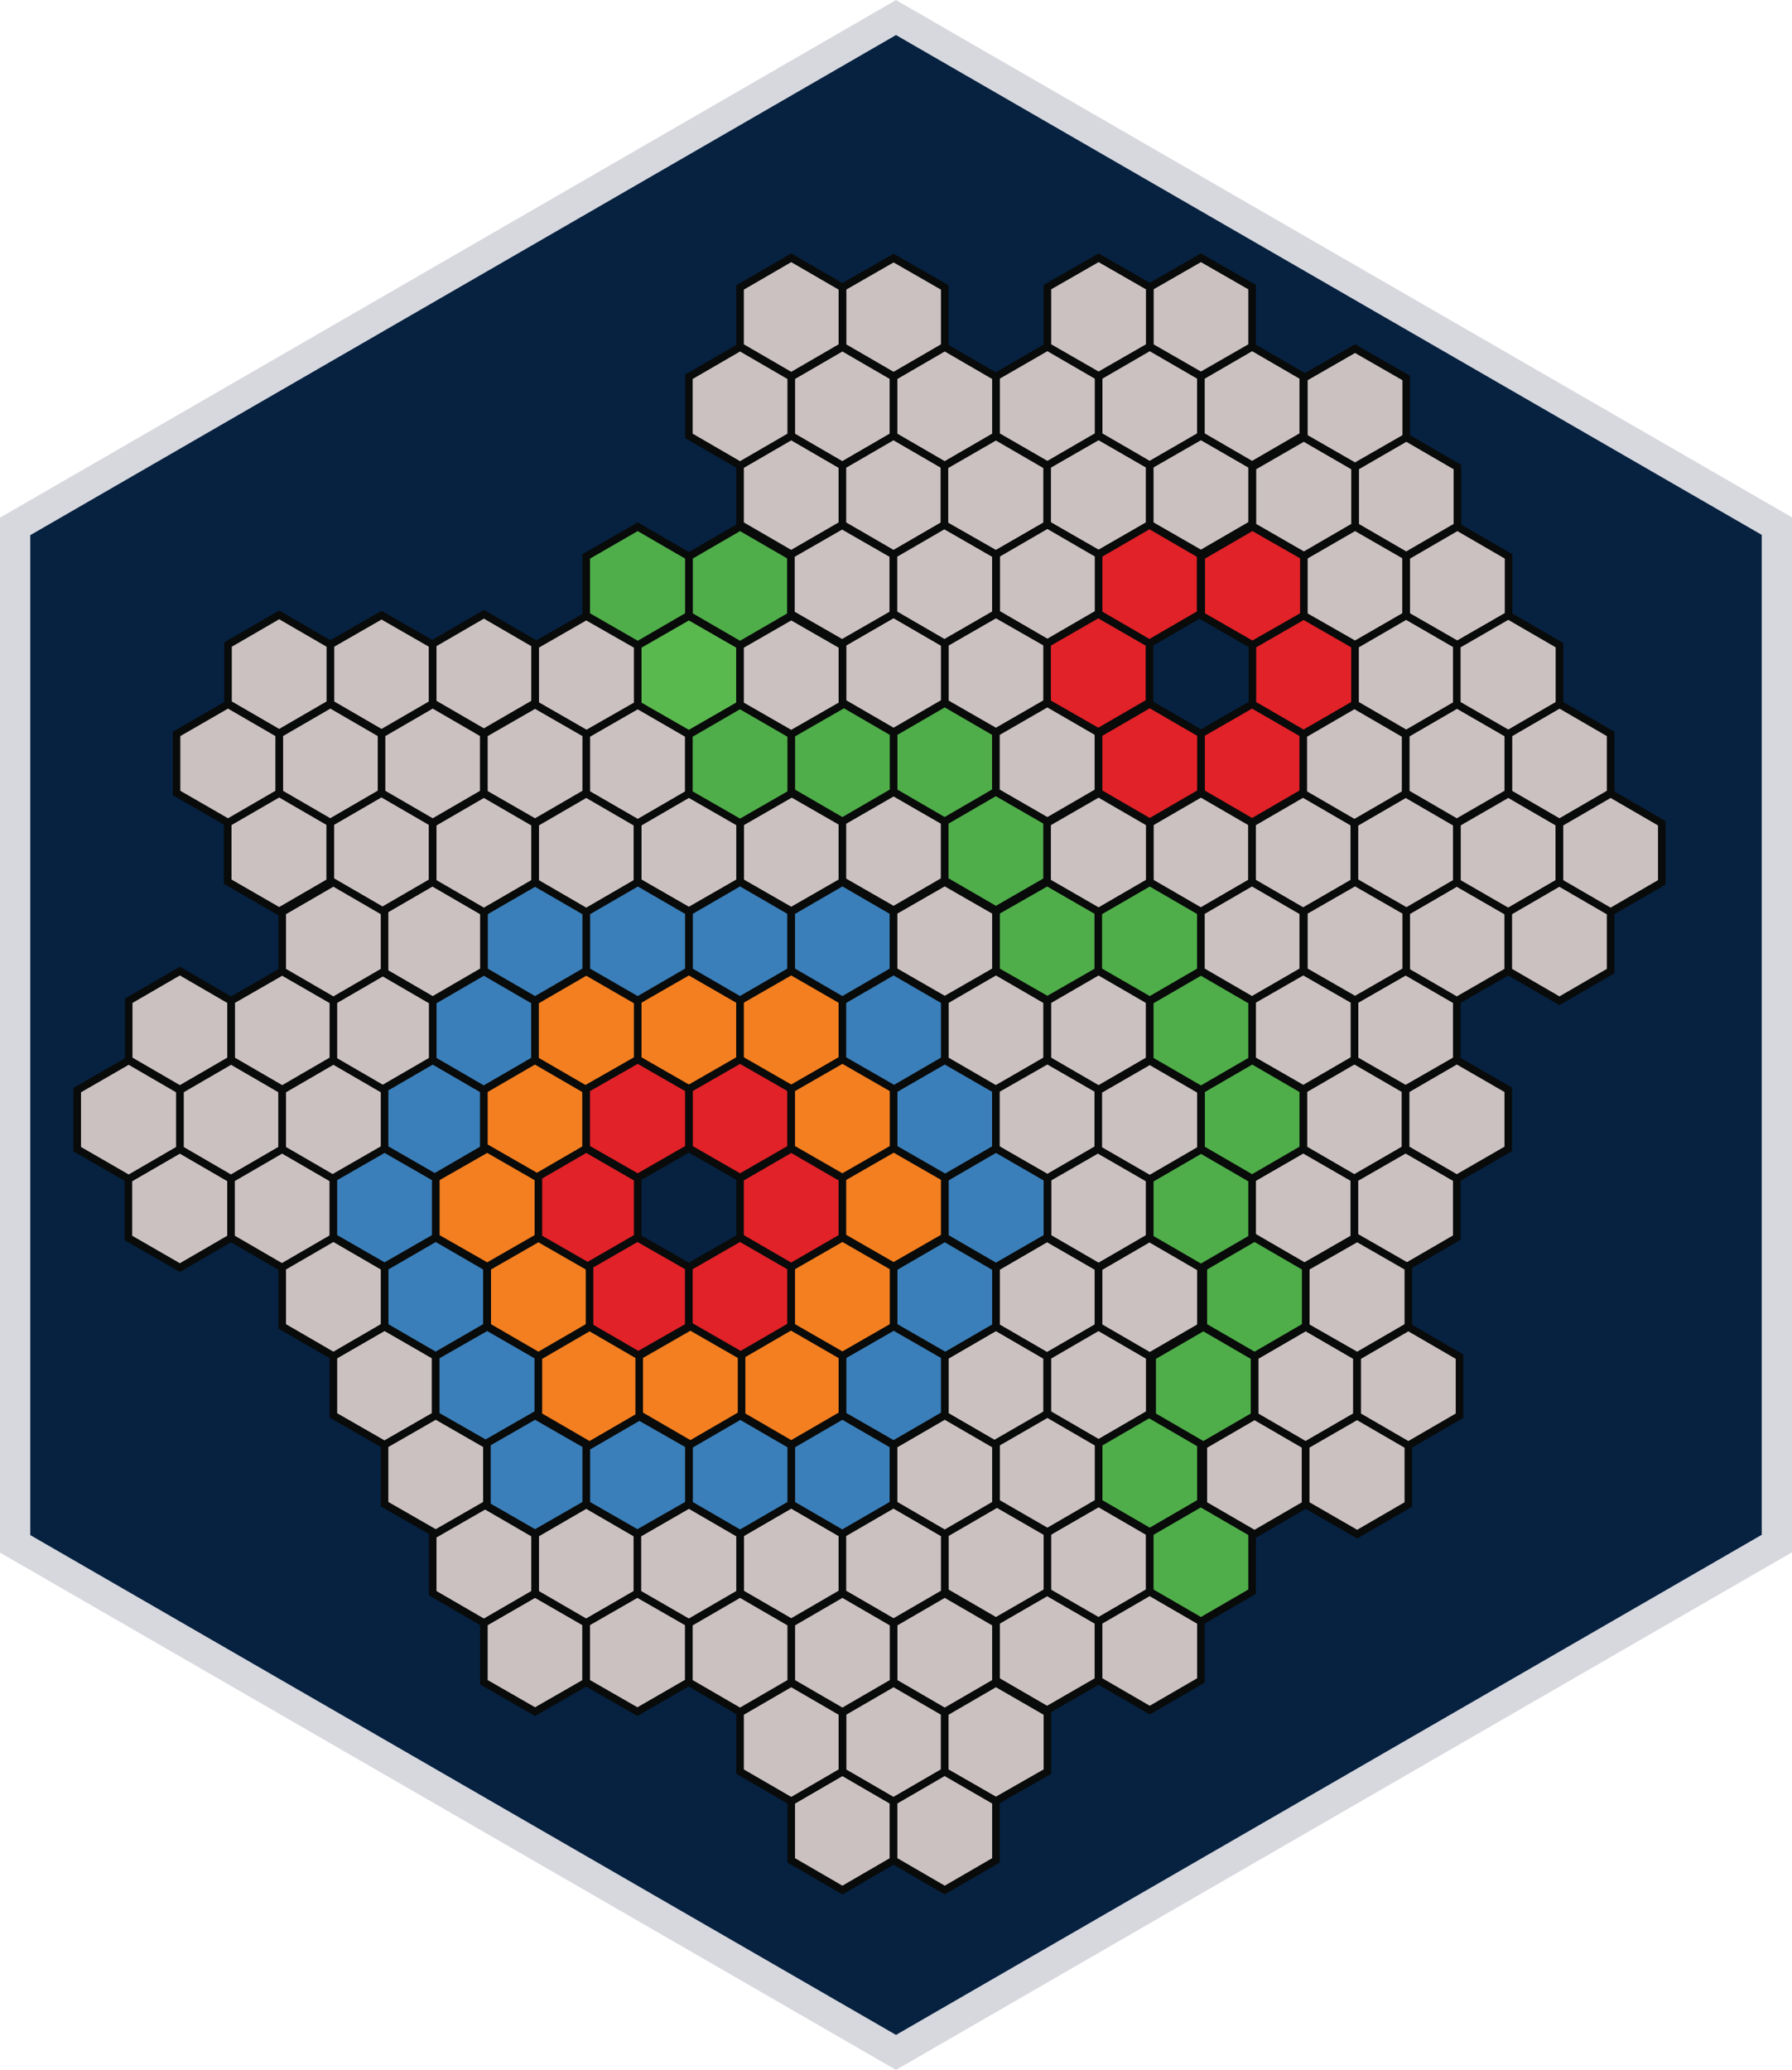 <?xml version="1.0" encoding="UTF-8"?>
<svg id="Layer_1" data-name="Layer 1" xmlns="http://www.w3.org/2000/svg" viewBox="0 0 59.18 68.34">
  <defs>
    <style>
      .cls-1 {
        fill: #f37f20;
      }

      .cls-1, .cls-2, .cls-3, .cls-4, .cls-5, .cls-6 {
        stroke: #090a0a;
        stroke-width: .25px;
      }

      .cls-1, .cls-2, .cls-3, .cls-4, .cls-5, .cls-6, .cls-7 {
        stroke-miterlimit: 10;
      }

      .cls-2 {
        fill: #4fae49;
      }

      .cls-3 {
        fill: #cbc1c1;
      }

      .cls-4 {
        fill: #e12228;
      }

      .cls-5 {
        fill: #3a7fb9;
      }

      .cls-6 {
        fill: #5ab94e;
      }

      .cls-7 {
        fill: #062240;
        stroke: #d7d7de;
      }
    </style>
  </defs>
  <polygon class="cls-7" points=".5 17.38 .5 50.97 29.59 67.76 58.68 50.96 58.68 17.37 29.59 .58 .5 17.38"/>
  <polygon class="cls-1" points="21.05 33.03 21.05 34.99 22.75 35.96 24.44 34.99 24.44 33.03 22.75 32.06 21.05 33.03"/>
  <polygon class="cls-5" points="22.75 30.1 22.75 32.05 24.44 33.03 26.13 32.05 26.13 30.1 24.44 29.12 22.75 30.1"/>
  <polygon class="cls-1" points="24.44 33.03 24.44 34.99 26.13 35.96 27.82 34.98 27.82 33.03 26.13 32.06 24.44 33.03"/>
  <polygon class="cls-5" points="26.13 30.1 26.13 32.05 27.82 33.03 29.51 32.05 29.51 30.1 27.82 29.12 26.13 30.1"/>
  <polygon class="cls-3" points="24.44 27.15 24.44 29.11 26.13 30.08 27.82 29.11 27.82 27.15 26.13 26.18 24.44 27.15"/>
  <polygon class="cls-3" points="21.06 27.15 21.06 29.11 22.75 30.08 24.44 29.11 24.44 27.15 22.75 26.18 21.06 27.15"/>
  <polygon class="cls-5" points="19.36 30.1 19.36 32.05 21.06 33.03 22.75 32.05 22.75 30.1 21.06 29.12 19.36 30.1"/>
  <polygon class="cls-3" points="27.82 27.12 27.82 29.08 29.51 30.05 31.2 29.07 31.2 27.12 29.51 26.15 27.82 27.12"/>
  <polygon class="cls-2" points="29.51 24.19 29.51 26.14 31.2 27.12 32.89 26.14 32.89 24.19 31.2 23.21 29.51 24.19"/>
  <polygon class="cls-2" points="31.2 27.12 31.2 29.07 32.89 30.05 34.59 29.07 34.59 27.12 32.89 26.14 31.2 27.12"/>
  <polygon class="cls-3" points="32.89 24.19 32.89 26.14 34.59 27.12 36.28 26.14 36.28 24.19 34.59 23.21 32.89 24.19"/>
  <polygon class="cls-3" points="31.2 21.24 31.2 23.2 32.89 24.17 34.59 23.19 34.59 21.24 32.89 20.27 31.2 21.24"/>
  <polygon class="cls-3" points="27.82 21.24 27.82 23.19 29.51 24.17 31.2 23.19 31.2 21.24 29.51 20.26 27.82 21.24"/>
  <polygon class="cls-2" points="26.13 24.19 26.13 26.14 27.82 27.12 29.51 26.14 29.51 24.19 27.82 23.21 26.13 24.19"/>
  <polygon class="cls-5" points="29.51 35.97 29.51 37.93 31.2 38.9 32.89 37.93 32.89 35.97 31.2 35 29.51 35.97"/>
  <polygon class="cls-3" points="31.2 33.04 31.2 34.99 32.89 35.97 34.58 34.99 34.58 33.04 32.89 32.06 31.2 33.04"/>
  <polygon class="cls-3" points="32.89 35.97 32.89 37.93 34.59 38.9 36.28 37.92 36.28 35.97 34.59 35 32.89 35.97"/>
  <polygon class="cls-3" points="34.59 33.04 34.59 34.99 36.28 35.97 37.97 34.99 37.97 33.04 36.28 32.06 34.59 33.04"/>
  <polygon class="cls-2" points="32.89 30.09 32.89 32.05 34.59 33.02 36.28 32.05 36.28 30.09 34.59 29.12 32.89 30.09"/>
  <polygon class="cls-3" points="29.51 30.09 29.51 32.05 31.2 33.02 32.89 32.05 32.89 30.09 31.2 29.12 29.51 30.09"/>
  <polygon class="cls-5" points="27.82 33.04 27.82 34.99 29.51 35.97 31.2 34.99 31.2 33.04 29.51 32.06 27.82 33.04"/>
  <polygon class="cls-5" points="12.6 35.98 12.6 37.93 14.29 38.91 15.98 37.93 15.98 35.98 14.29 35 12.6 35.98"/>
  <polygon class="cls-5" points="14.29 33.05 14.29 35 15.98 35.98 17.67 35 17.67 33.05 15.98 32.07 14.29 33.05"/>
  <polygon class="cls-1" points="15.98 35.98 15.98 37.93 17.67 38.91 19.36 37.93 19.36 35.98 17.67 35 15.98 35.98"/>
  <polygon class="cls-1" points="17.67 33.05 17.67 35 19.36 35.98 21.06 35 21.06 33.05 19.36 32.07 17.67 33.05"/>
  <polygon class="cls-5" points="15.98 30.1 15.98 32.05 17.67 33.03 19.36 32.05 19.36 30.1 17.67 29.13 15.98 30.1"/>
  <polygon class="cls-3" points="12.6 30.1 12.6 32.05 14.29 33.03 15.98 32.05 15.98 30.1 14.29 29.12 12.6 30.1"/>
  <polygon class="cls-3" points="10.91 33.05 10.91 35 12.6 35.98 14.29 35 14.29 33.05 12.6 32.07 10.91 33.05"/>
  <polygon class="cls-4" points="19.36 41.83 19.36 43.79 21.05 44.76 22.75 43.79 22.75 41.83 21.05 40.86 19.36 41.83"/>
  <polygon class="cls-4" points="22.75 41.83 22.75 43.79 24.44 44.76 26.13 43.78 26.13 41.83 24.44 40.86 22.75 41.83"/>
  <polygon class="cls-4" points="24.44 38.9 24.44 40.85 26.13 41.83 27.82 40.85 27.82 38.9 26.13 37.92 24.44 38.9"/>
  <polygon class="cls-4" points="22.75 35.95 22.75 37.91 24.44 38.88 26.13 37.91 26.13 35.95 24.44 34.98 22.75 35.95"/>
  <polygon class="cls-4" points="19.36 35.95 19.36 37.91 21.06 38.88 22.75 37.91 22.75 35.95 21.06 34.98 19.36 35.95"/>
  <polygon class="cls-4" points="17.67 38.9 17.67 40.85 19.36 41.83 21.06 40.85 21.06 38.9 19.36 37.92 17.67 38.9"/>
  <polygon class="cls-3" points="4.24 38.92 4.24 40.87 5.94 41.85 7.63 40.87 7.63 38.92 5.94 37.94 4.24 38.92"/>
  <polygon class="cls-3" points="5.94 35.99 5.94 37.94 7.63 38.92 9.32 37.94 9.32 35.99 7.63 35.01 5.94 35.99"/>
  <polygon class="cls-3" points="7.63 38.92 7.63 40.87 9.32 41.85 11.01 40.87 11.01 38.92 9.32 37.94 7.63 38.92"/>
  <polygon class="cls-3" points="9.32 35.99 9.32 37.94 11.01 38.92 12.7 37.94 12.7 35.99 11.01 35.01 9.32 35.99"/>
  <polygon class="cls-3" points="7.63 33.04 7.63 34.99 9.32 35.97 11.01 34.99 11.01 33.04 9.32 32.07 7.63 33.04"/>
  <polygon class="cls-3" points="4.25 33.04 4.25 34.99 5.94 35.97 7.63 34.99 7.63 33.04 5.94 32.06 4.25 33.04"/>
  <polygon class="cls-3" points="2.55 35.99 2.55 37.94 4.25 38.92 5.94 37.94 5.94 35.99 4.25 35.01 2.55 35.99"/>
  <polygon class="cls-3" points="7.52 27.16 7.52 29.11 9.22 30.09 10.91 29.11 10.91 27.16 9.22 26.18 7.52 27.16"/>
  <polygon class="cls-3" points="9.22 24.23 9.22 26.18 10.91 27.16 12.6 26.18 12.6 24.23 10.91 23.25 9.22 24.23"/>
  <polygon class="cls-3" points="10.91 27.16 10.91 29.11 12.6 30.09 14.29 29.11 14.29 27.16 12.6 26.18 10.91 27.16"/>
  <polygon class="cls-3" points="12.6 24.23 12.6 26.18 14.29 27.16 15.98 26.18 15.98 24.23 14.29 23.25 12.6 24.23"/>
  <polygon class="cls-3" points="10.91 21.28 10.91 23.23 12.6 24.21 14.29 23.23 14.29 21.28 12.6 20.31 10.91 21.28"/>
  <polygon class="cls-3" points="7.53 21.28 7.53 23.23 9.22 24.21 10.91 23.23 10.91 21.28 9.22 20.3 7.53 21.28"/>
  <polygon class="cls-3" points="5.83 24.23 5.83 26.18 7.53 27.16 9.22 26.18 9.22 24.23 7.53 23.25 5.83 24.23"/>
  <polygon class="cls-2" points="36.27 30.1 36.27 32.05 37.97 33.03 39.66 32.05 39.66 30.1 37.97 29.12 36.27 30.1"/>
  <polygon class="cls-3" points="37.97 27.17 37.97 29.12 39.66 30.1 41.35 29.12 41.35 27.17 39.66 26.19 37.97 27.17"/>
  <polygon class="cls-3" points="39.66 30.1 39.66 32.05 41.35 33.03 43.04 32.05 43.04 30.1 41.35 29.12 39.66 30.1"/>
  <polygon class="cls-3" points="41.35 27.17 41.35 29.12 43.04 30.1 44.73 29.12 44.73 27.17 43.04 26.19 41.35 27.17"/>
  <polygon class="cls-4" points="39.66 24.22 39.66 26.17 41.35 27.15 43.04 26.17 43.04 24.22 41.35 23.25 39.66 24.22"/>
  <polygon class="cls-4" points="36.28 24.22 36.28 26.17 37.97 27.15 39.66 26.17 39.66 24.22 37.97 23.24 36.28 24.22"/>
  <polygon class="cls-3" points="34.58 27.17 34.58 29.12 36.28 30.1 37.97 29.12 37.97 27.17 36.28 26.19 34.58 27.17"/>
  <polygon class="cls-3" points="11.01 44.77 11.01 46.73 12.7 47.7 14.39 46.73 14.39 44.77 12.7 43.8 11.01 44.77"/>
  <polygon class="cls-5" points="12.7 41.84 12.7 43.79 14.39 44.77 16.08 43.79 16.08 41.84 14.39 40.86 12.7 41.84"/>
  <polygon class="cls-5" points="14.39 44.77 14.39 46.73 16.09 47.7 17.78 46.72 17.78 44.77 16.09 43.8 14.39 44.77"/>
  <polygon class="cls-1" points="16.09 41.84 16.09 43.79 17.78 44.77 19.47 43.79 19.47 41.84 17.78 40.87 16.09 41.84"/>
  <polygon class="cls-1" points="14.39 38.89 14.39 40.85 16.09 41.82 17.78 40.85 17.78 38.89 16.09 37.92 14.39 38.89"/>
  <polygon class="cls-5" points="11.01 38.89 11.01 40.85 12.7 41.82 14.39 40.85 14.39 38.89 12.7 37.92 11.01 38.89"/>
  <polygon class="cls-3" points="9.32 41.84 9.32 43.79 11.01 44.77 12.7 43.79 12.7 41.84 11.01 40.86 9.32 41.84"/>
  <polygon class="cls-3" points="31.2 44.78 31.2 46.73 32.89 47.71 34.58 46.73 34.58 44.78 32.89 43.8 31.2 44.78"/>
  <polygon class="cls-3" points="32.89 41.85 32.89 43.8 34.58 44.78 36.28 43.8 36.28 41.85 34.58 40.87 32.89 41.85"/>
  <polygon class="cls-3" points="34.59 44.78 34.59 46.73 36.28 47.71 37.97 46.73 37.97 44.78 36.28 43.8 34.59 44.78"/>
  <polygon class="cls-3" points="36.28 41.85 36.28 43.8 37.97 44.78 39.66 43.8 39.66 41.85 37.97 40.87 36.28 41.85"/>
  <polygon class="cls-3" points="34.59 38.9 34.59 40.85 36.28 41.83 37.97 40.85 37.97 38.9 36.28 37.93 34.59 38.9"/>
  <polygon class="cls-5" points="31.2 38.9 31.2 40.85 32.89 41.83 34.59 40.85 34.59 38.9 32.89 37.92 31.2 38.9"/>
  <polygon class="cls-5" points="29.51 41.85 29.51 43.8 31.2 44.78 32.89 43.8 32.89 41.85 31.2 40.87 29.51 41.85"/>
  <polygon class="cls-3" points="41.35 38.91 41.35 40.87 43.04 41.84 44.73 40.87 44.73 38.91 43.04 37.94 41.35 38.91"/>
  <polygon class="cls-3" points="43.04 35.98 43.04 37.93 44.73 38.91 46.42 37.93 46.42 35.98 44.73 35 43.04 35.98"/>
  <polygon class="cls-3" points="44.73 38.91 44.73 40.86 46.42 41.84 48.11 40.86 48.11 38.91 46.42 37.94 44.73 38.91"/>
  <polygon class="cls-3" points="46.42 35.98 46.42 37.93 48.11 38.91 49.81 37.93 49.81 35.98 48.11 35 46.42 35.98"/>
  <polygon class="cls-3" points="44.73 33.03 44.73 34.99 46.42 35.96 48.11 34.99 48.11 33.03 46.42 32.06 44.73 33.03"/>
  <polygon class="cls-3" points="41.35 33.03 41.35 34.99 43.04 35.96 44.73 34.98 44.73 33.03 43.04 32.06 41.35 33.03"/>
  <polygon class="cls-2" points="39.66 35.98 39.66 37.93 41.35 38.91 43.04 37.93 43.04 35.98 41.35 35 39.66 35.98"/>
  <polygon class="cls-3" points="46.42 30.11 46.42 32.06 48.11 33.04 49.81 32.06 49.81 30.11 48.11 29.13 46.42 30.11"/>
  <polygon class="cls-3" points="48.11 27.18 48.11 29.13 49.81 30.11 51.5 29.13 51.5 27.18 49.81 26.2 48.11 27.18"/>
  <polygon class="cls-3" points="49.81 30.11 49.81 32.06 51.5 33.04 53.19 32.06 53.19 30.11 51.5 29.13 49.81 30.11"/>
  <polygon class="cls-3" points="51.5 27.18 51.5 29.13 53.19 30.11 54.88 29.13 54.88 27.18 53.19 26.2 51.5 27.18"/>
  <polygon class="cls-3" points="49.81 24.23 49.81 26.18 51.5 27.16 53.19 26.18 53.19 24.23 51.5 23.25 49.81 24.23"/>
  <polygon class="cls-3" points="46.42 24.23 46.42 26.18 48.11 27.16 49.81 26.18 49.81 24.23 48.11 23.25 46.42 24.23"/>
  <polygon class="cls-3" points="44.73 27.18 44.73 29.13 46.42 30.11 48.11 29.13 48.11 27.18 46.42 26.2 44.73 27.18"/>
  <polygon class="cls-4" points="41.36 21.3 41.36 23.25 43.05 24.23 44.75 23.25 44.75 21.3 43.05 20.32 41.36 21.3"/>
  <polygon class="cls-3" points="43.05 18.37 43.05 20.32 44.75 21.29 46.44 20.32 46.44 18.36 44.75 17.39 43.05 18.37"/>
  <polygon class="cls-3" points="44.75 21.3 44.75 23.25 46.44 24.23 48.13 23.25 48.13 21.3 46.44 20.32 44.75 21.3"/>
  <polygon class="cls-3" points="46.44 18.37 46.44 20.32 48.13 21.29 49.82 20.32 49.82 18.37 48.13 17.39 46.44 18.37"/>
  <polygon class="cls-3" points="44.75 15.42 44.75 17.37 46.44 18.35 48.13 17.37 48.13 15.42 46.44 14.44 44.75 15.42"/>
  <polygon class="cls-3" points="41.36 15.42 41.36 17.37 43.06 18.35 44.75 17.37 44.75 15.42 43.06 14.44 41.36 15.42"/>
  <polygon class="cls-4" points="39.67 18.37 39.67 20.32 41.36 21.29 43.06 20.32 43.06 18.36 41.36 17.39 39.67 18.37"/>
  <polygon class="cls-3" points="34.58 15.36 34.58 17.32 36.28 18.29 37.97 17.32 37.97 15.36 36.28 14.39 34.58 15.36"/>
  <polygon class="cls-3" points="36.28 12.43 36.28 14.38 37.97 15.36 39.66 14.38 39.66 12.43 37.97 11.45 36.28 12.43"/>
  <polygon class="cls-3" points="37.97 15.36 37.97 17.32 39.66 18.29 41.35 17.31 41.35 15.36 39.66 14.39 37.97 15.36"/>
  <polygon class="cls-3" points="39.66 12.43 39.66 14.38 41.35 15.36 43.04 14.38 43.04 12.43 41.35 11.45 39.66 12.43"/>
  <polygon class="cls-3" points="37.97 9.48 37.97 11.44 39.66 12.41 41.35 11.44 41.35 9.48 39.66 8.51 37.97 9.48"/>
  <polygon class="cls-3" points="34.59 9.48 34.59 11.44 36.28 12.41 37.97 11.44 37.97 9.48 36.28 8.51 34.59 9.48"/>
  <polygon class="cls-3" points="32.89 12.43 32.89 14.38 34.59 15.36 36.28 14.38 36.28 12.43 34.59 11.45 32.89 12.43"/>
  <polygon class="cls-3" points="24.44 15.37 24.44 17.32 26.13 18.3 27.82 17.32 27.82 15.37 26.13 14.39 24.44 15.37"/>
  <polygon class="cls-3" points="26.13 12.44 26.13 14.39 27.82 15.37 29.51 14.39 29.51 12.44 27.82 11.46 26.13 12.44"/>
  <polygon class="cls-3" points="27.82 15.37 27.82 17.32 29.51 18.3 31.2 17.32 31.2 15.37 29.51 14.39 27.82 15.37"/>
  <polygon class="cls-3" points="29.51 12.44 29.51 14.39 31.2 15.37 32.89 14.39 32.89 12.44 31.2 11.46 29.51 12.44"/>
  <polygon class="cls-3" points="27.82 9.49 27.82 11.44 29.51 12.42 31.2 11.44 31.2 9.49 29.51 8.52 27.82 9.49"/>
  <polygon class="cls-3" points="24.44 9.49 24.44 11.44 26.13 12.42 27.82 11.44 27.82 9.49 26.13 8.51 24.44 9.49"/>
  <polygon class="cls-3" points="22.75 12.44 22.75 14.39 24.44 15.37 26.13 14.39 26.13 12.44 24.44 11.46 22.75 12.44"/>
  <polygon class="cls-3" points="32.89 53.53 32.89 55.48 34.58 56.46 36.28 55.48 36.28 53.53 34.58 52.55 32.89 53.53"/>
  <polygon class="cls-3" points="34.58 50.6 34.58 52.55 36.28 53.53 37.97 52.55 37.97 50.6 36.28 49.62 34.58 50.6"/>
  <polygon class="cls-3" points="36.28 53.53 36.28 55.48 37.97 56.46 39.66 55.48 39.66 53.53 37.97 52.55 36.28 53.53"/>
  <polygon class="cls-2" points="37.97 50.6 37.97 52.55 39.66 53.53 41.35 52.55 41.35 50.6 39.66 49.62 37.97 50.6"/>
  <polygon class="cls-2" points="36.28 47.65 36.28 49.6 37.97 50.58 39.66 49.6 39.66 47.65 37.97 46.67 36.28 47.65"/>
  <polygon class="cls-3" points="32.89 47.65 32.89 49.6 34.59 50.58 36.28 49.6 36.28 47.65 34.59 46.67 32.89 47.65"/>
  <polygon class="cls-3" points="31.2 50.6 31.2 52.55 32.89 53.53 34.59 52.55 34.59 50.6 32.89 49.62 31.2 50.6"/>
  <polygon class="cls-3" points="24.44 50.64 24.44 52.59 26.13 53.57 27.82 52.59 27.82 50.64 26.13 49.66 24.44 50.64"/>
  <polygon class="cls-5" points="26.13 47.71 26.13 49.66 27.82 50.64 29.51 49.66 29.51 47.71 27.82 46.73 26.13 47.71"/>
  <polygon class="cls-3" points="27.82 50.64 27.82 52.59 29.51 53.57 31.2 52.59 31.2 50.64 29.51 49.66 27.82 50.64"/>
  <polygon class="cls-3" points="29.51 47.71 29.51 49.66 31.2 50.64 32.89 49.66 32.89 47.71 31.2 46.73 29.51 47.71"/>
  <polygon class="cls-5" points="27.82 44.76 27.82 46.72 29.51 47.69 31.2 46.71 31.2 44.76 29.51 43.79 27.82 44.76"/>
  <polygon class="cls-1" points="24.44 44.76 24.44 46.71 26.13 47.69 27.82 46.71 27.82 44.76 26.13 43.78 24.44 44.76"/>
  <polygon class="cls-5" points="22.75 47.71 22.75 49.66 24.44 50.64 26.13 49.66 26.13 47.71 24.44 46.73 22.75 47.71"/>
  <polygon class="cls-3" points="19.36 24.25 19.36 26.2 21.06 27.18 22.75 26.2 22.75 24.25 21.06 23.27 19.36 24.25"/>
  <polygon class="cls-6" points="21.06 21.31 21.06 23.27 22.75 24.24 24.44 23.27 24.44 21.31 22.75 20.34 21.06 21.31"/>
  <polygon class="cls-2" points="22.75 24.25 22.75 26.2 24.44 27.17 26.13 26.2 26.13 24.25 24.44 23.27 22.75 24.25"/>
  <polygon class="cls-3" points="24.44 21.31 24.44 23.27 26.13 24.24 27.82 23.27 27.82 21.31 26.13 20.34 24.44 21.31"/>
  <polygon class="cls-2" points="22.75 18.37 22.75 20.32 24.44 21.3 26.13 20.32 26.13 18.37 24.44 17.39 22.75 18.37"/>
  <polygon class="cls-2" points="19.36 18.37 19.36 20.32 21.06 21.3 22.75 20.32 22.75 18.37 21.06 17.39 19.36 18.37"/>
  <polygon class="cls-3" points="17.67 21.31 17.67 23.27 19.36 24.24 21.06 23.27 21.06 21.31 19.36 20.34 17.67 21.31"/>
  <polygon class="cls-3" points="39.74 47.72 39.74 49.67 41.43 50.65 43.12 49.67 43.12 47.72 41.43 46.74 39.74 47.72"/>
  <polygon class="cls-3" points="41.43 44.79 41.43 46.74 43.12 47.72 44.81 46.74 44.81 44.79 43.12 43.81 41.43 44.79"/>
  <polygon class="cls-3" points="43.12 47.72 43.12 49.67 44.82 50.65 46.51 49.67 46.51 47.72 44.82 46.74 43.12 47.72"/>
  <polygon class="cls-3" points="44.82 44.79 44.82 46.74 46.51 47.72 48.2 46.74 48.2 44.79 46.51 43.81 44.82 44.79"/>
  <polygon class="cls-3" points="43.12 41.84 43.12 43.8 44.82 44.77 46.51 43.79 46.51 41.84 44.82 40.87 43.12 41.84"/>
  <polygon class="cls-2" points="39.74 41.84 39.74 43.79 41.43 44.77 43.12 43.79 43.12 41.84 41.43 40.86 39.74 41.84"/>
  <polygon class="cls-2" points="38.05 44.79 38.05 46.74 39.74 47.72 41.43 46.74 41.43 44.79 39.74 43.81 38.05 44.79"/>
  <polygon class="cls-2" points="37.97 38.93 37.97 40.88 39.66 41.86 41.35 40.88 41.35 38.93 39.66 37.95 37.97 38.93"/>
  <polygon class="cls-2" points="37.97 33.05 37.97 35 39.66 35.98 41.35 35 41.35 33.05 39.66 32.07 37.97 33.05"/>
  <polygon class="cls-3" points="36.27 36 36.27 37.95 37.97 38.93 39.66 37.95 39.66 36 37.97 35.02 36.27 36"/>
  <polygon class="cls-1" points="27.82 38.88 27.82 40.84 29.51 41.81 31.2 40.84 31.2 38.88 29.51 37.91 27.82 38.88"/>
  <polygon class="cls-1" points="26.13 41.83 26.13 43.79 27.82 44.76 29.51 43.79 29.51 41.83 27.82 40.86 26.13 41.83"/>
  <polygon class="cls-1" points="26.13 35.95 26.13 37.91 27.82 38.88 29.51 37.91 29.51 35.95 27.82 34.98 26.13 35.95"/>
  <polygon class="cls-3" points="14.29 21.26 14.29 23.21 15.98 24.19 17.67 23.21 17.67 21.26 15.98 20.28 14.29 21.26"/>
  <polygon class="cls-3" points="17.67 27.18 17.67 29.13 19.36 30.11 21.05 29.13 21.05 27.18 19.36 26.2 17.67 27.18"/>
  <polygon class="cls-3" points="15.98 24.23 15.98 26.19 17.67 27.16 19.36 26.18 19.36 24.23 17.67 23.26 15.98 24.23"/>
  <polygon class="cls-3" points="14.29 27.18 14.29 29.13 15.98 30.11 17.67 29.13 17.67 27.18 15.98 26.2 14.29 27.18"/>
  <polygon class="cls-3" points="43.06 30.09 43.06 32.05 44.75 33.02 46.44 32.05 46.44 30.09 44.75 29.12 43.06 30.09"/>
  <polygon class="cls-3" points="43.04 24.25 43.04 26.2 44.73 27.18 46.42 26.2 46.42 24.25 44.73 23.27 43.04 24.25"/>
  <polygon class="cls-3" points="15.98 53.58 15.98 55.54 17.67 56.51 19.36 55.54 19.36 53.58 17.67 52.61 15.98 53.58"/>
  <polygon class="cls-3" points="17.67 50.65 17.67 52.6 19.36 53.58 21.05 52.6 21.05 50.65 19.36 49.67 17.67 50.65"/>
  <polygon class="cls-3" points="19.36 53.58 19.36 55.54 21.05 56.51 22.75 55.53 22.75 53.58 21.05 52.61 19.36 53.58"/>
  <polygon class="cls-3" points="21.05 50.65 21.05 52.6 22.75 53.58 24.44 52.6 24.44 50.65 22.75 49.67 21.05 50.65"/>
  <polygon class="cls-5" points="19.36 47.7 19.36 49.66 21.05 50.63 22.75 49.66 22.75 47.7 21.05 46.73 19.36 47.7"/>
  <polygon class="cls-5" points="15.98 47.7 15.98 49.66 17.67 50.63 19.36 49.66 19.36 47.7 17.67 46.73 15.98 47.7"/>
  <polygon class="cls-3" points="14.29 50.65 14.29 52.6 15.98 53.58 17.67 52.6 17.67 50.65 15.98 49.67 14.29 50.65"/>
  <polygon class="cls-3" points="26.13 59.47 26.13 61.42 27.82 62.4 29.51 61.42 29.51 59.47 27.82 58.49 26.13 59.47"/>
  <polygon class="cls-3" points="27.82 56.54 27.82 58.49 29.51 59.47 31.2 58.49 31.2 56.54 29.51 55.56 27.82 56.54"/>
  <polygon class="cls-3" points="29.51 59.47 29.51 61.42 31.2 62.4 32.89 61.42 32.89 59.47 31.2 58.49 29.51 59.47"/>
  <polygon class="cls-3" points="31.2 56.54 31.2 58.49 32.89 59.46 34.59 58.49 34.59 56.54 32.89 55.56 31.2 56.54"/>
  <polygon class="cls-3" points="29.51 53.59 29.51 55.54 31.2 56.52 32.89 55.54 32.89 53.59 31.2 52.61 29.51 53.59"/>
  <polygon class="cls-3" points="26.13 53.59 26.13 55.54 27.82 56.52 29.51 55.54 29.51 53.59 27.82 52.61 26.13 53.59"/>
  <polygon class="cls-3" points="24.44 56.54 24.44 58.49 26.13 59.47 27.82 58.49 27.82 56.54 26.13 55.56 24.44 56.54"/>
  <polygon class="cls-1" points="17.78 44.79 17.78 46.74 19.47 47.72 21.16 46.74 21.16 44.79 19.47 43.81 17.78 44.79"/>
  <polygon class="cls-1" points="21.11 44.76 21.11 46.71 22.8 47.69 24.49 46.71 24.49 44.76 22.8 43.79 21.11 44.76"/>
  <polygon class="cls-4" points="34.58 21.24 34.58 23.2 36.27 24.17 37.96 23.19 37.96 21.24 36.27 20.27 34.58 21.24"/>
  <polygon class="cls-4" points="36.27 18.31 36.27 20.26 37.96 21.24 39.65 20.26 39.65 18.31 37.96 17.33 36.27 18.31"/>
  <polygon class="cls-3" points="29.5 18.31 29.5 20.26 31.19 21.24 32.89 20.26 32.89 18.31 31.19 17.33 29.5 18.31"/>
  <polygon class="cls-3" points="31.19 15.38 31.19 17.33 32.89 18.3 34.58 17.33 34.58 15.38 32.89 14.4 31.19 15.38"/>
  <polygon class="cls-3" points="32.9 18.3 32.9 20.25 34.59 21.23 36.28 20.25 36.28 18.3 34.59 17.32 32.9 18.3"/>
  <polygon class="cls-3" points="26.12 18.31 26.12 20.27 27.81 21.24 29.5 20.27 29.5 18.31 27.81 17.34 26.12 18.31"/>
  <polygon class="cls-3" points="12.7 47.7 12.7 49.66 14.39 50.63 16.08 49.66 16.08 47.7 14.39 46.73 12.7 47.7"/>
  <polygon class="cls-3" points="22.75 53.59 22.75 55.54 24.44 56.52 26.13 55.54 26.13 53.59 24.44 52.61 22.75 53.59"/>
  <polygon class="cls-3" points="9.32 30.11 9.32 32.06 11.01 33.04 12.7 32.06 12.7 30.11 11.01 29.13 9.32 30.11"/>
  <polygon class="cls-3" points="48.11 21.3 48.11 23.25 49.81 24.23 51.5 23.25 51.5 21.3 49.81 20.32 48.11 21.3"/>
  <polygon class="cls-3" points="43.06 12.48 43.06 14.44 44.75 15.41 46.44 14.44 46.44 12.48 44.75 11.51 43.06 12.48"/>
</svg>